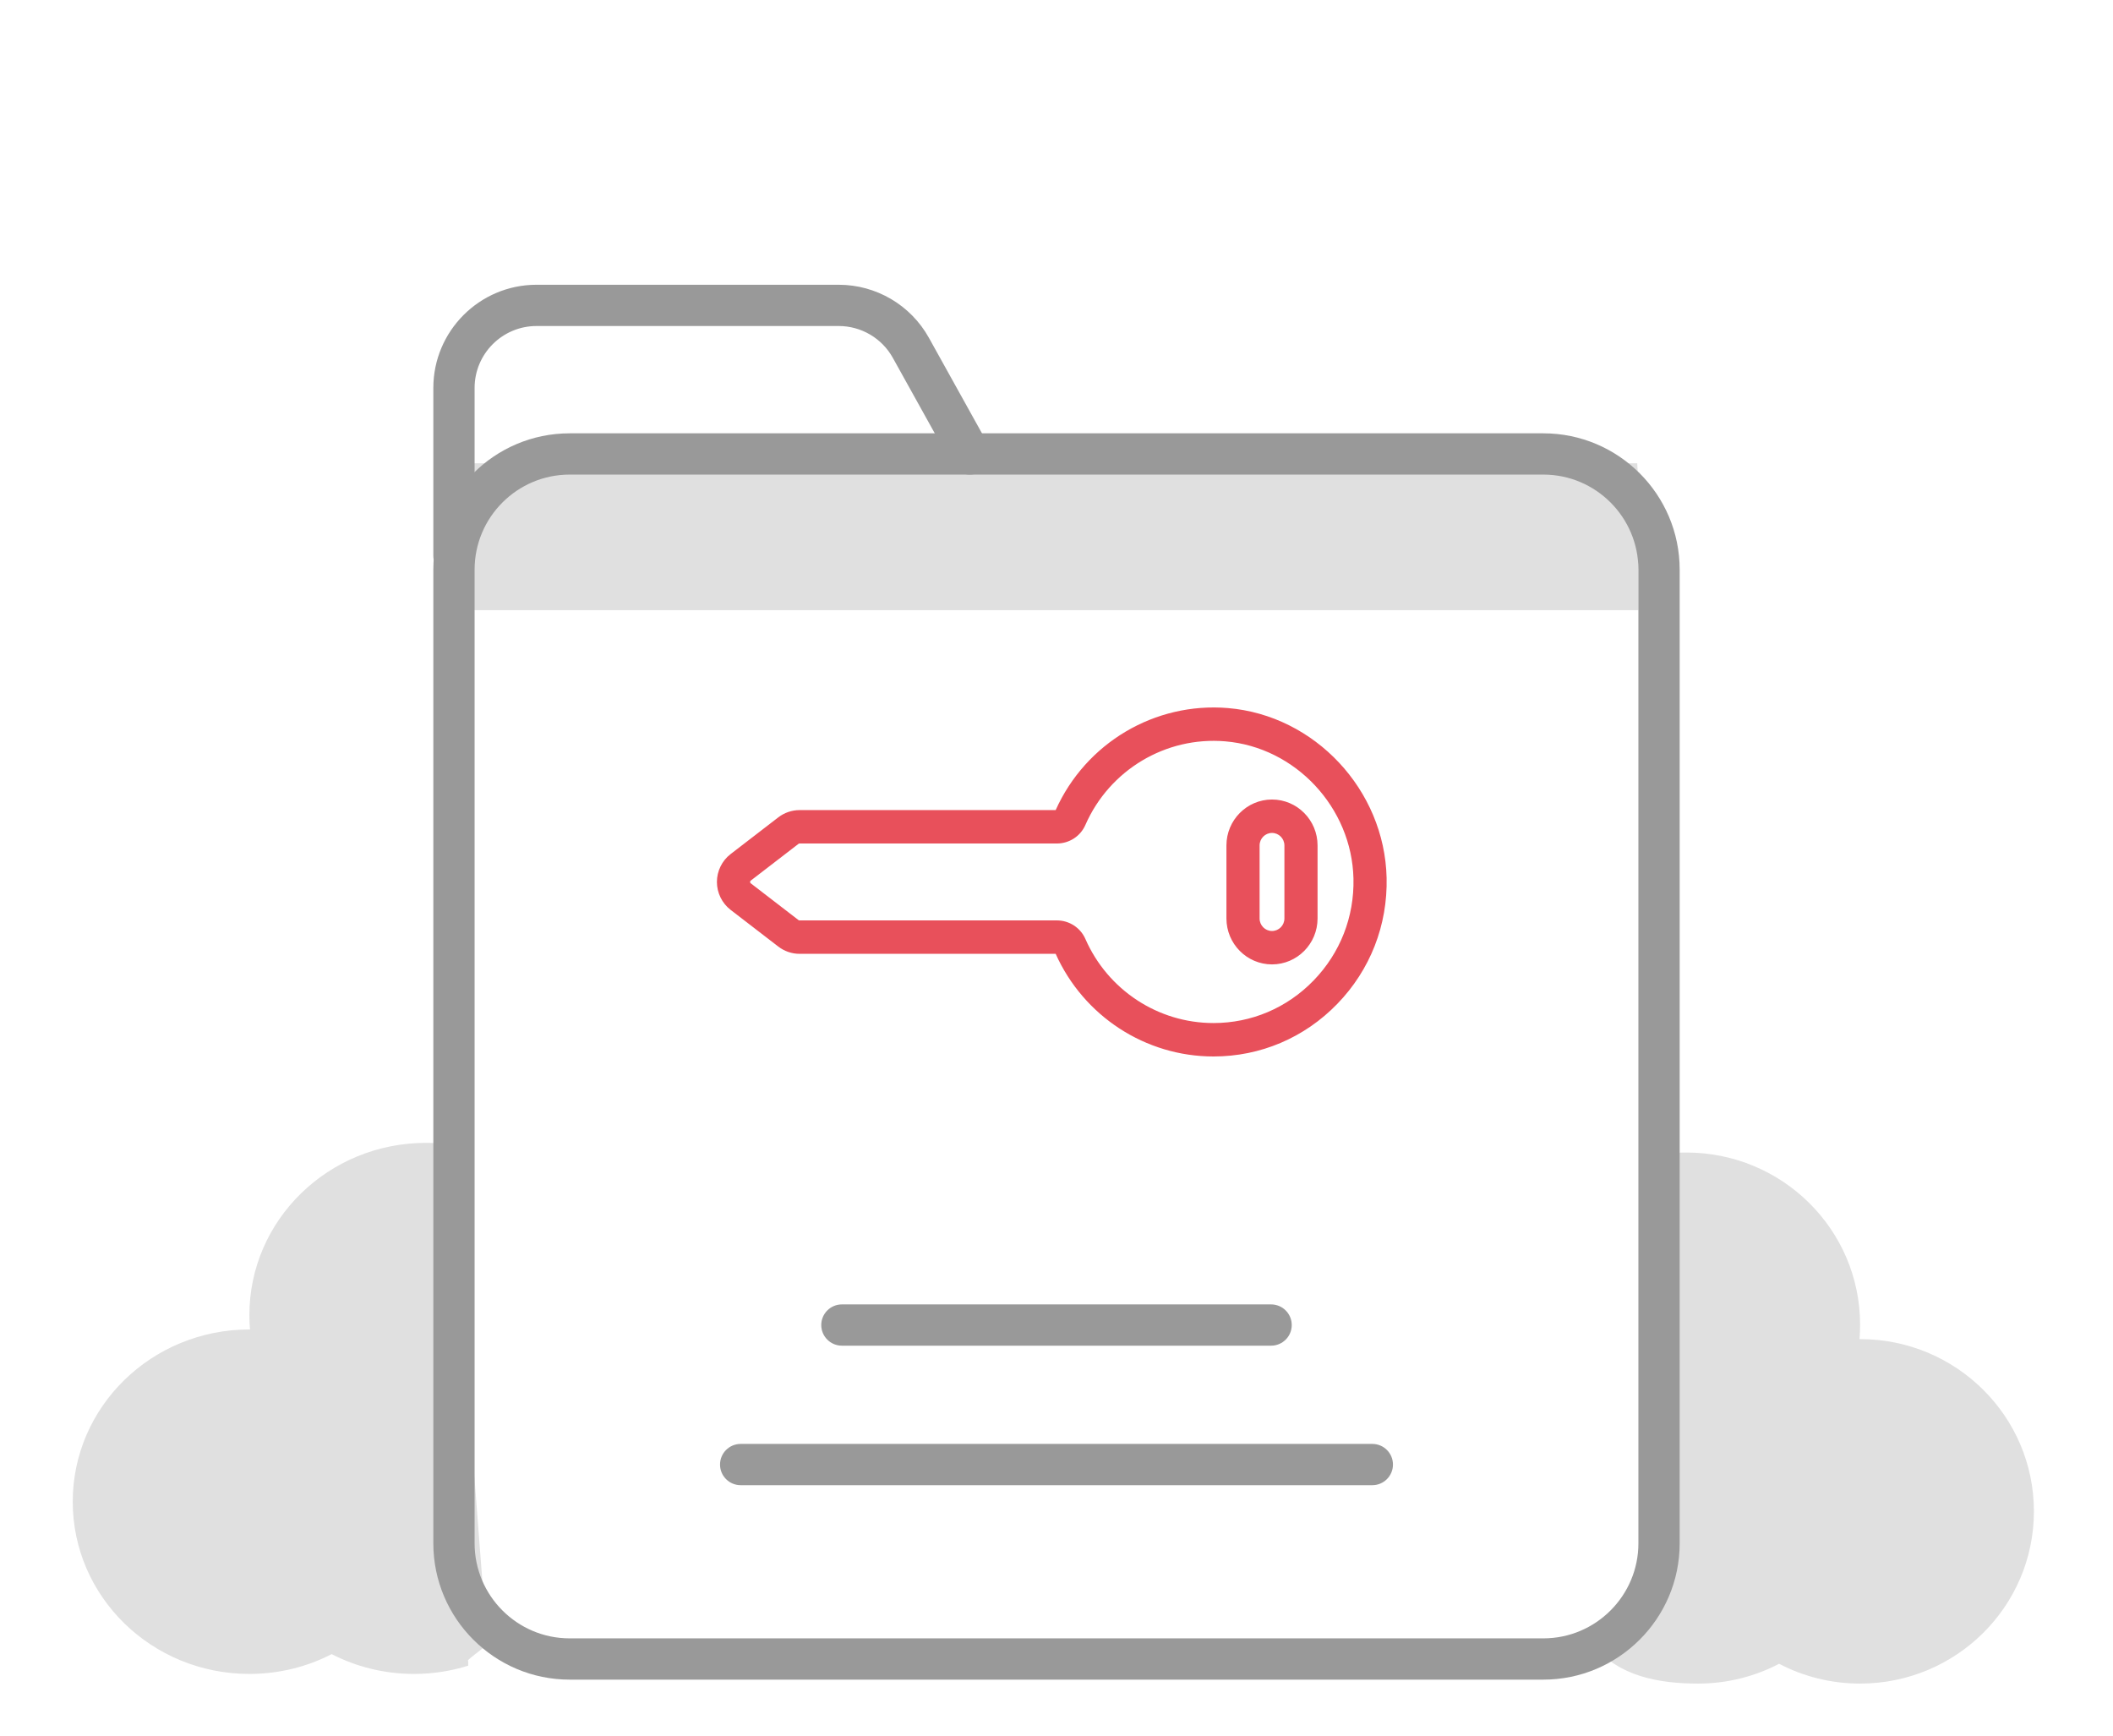 <svg width="224" height="184" viewBox="0 0 224 184" fill="none" xmlns="http://www.w3.org/2000/svg">
<path d="M197.19 141.963C197.169 141.963 197.148 141.963 197.126 141.963C197.168 141.462 197.19 140.954 197.19 140.442C197.19 130.357 188.939 122.182 178.762 122.182C177.245 122.182 175.77 122.363 174.36 122.706V142.163C175.586 143.208 176.411 145.465 176.773 146.556C177.536 148.851 177.77 151.284 177.89 153.698C178.024 156.373 178.026 159.081 177.437 161.694C176.833 164.38 175.392 166.07 174.048 168.315C172.68 170.602 170.983 172.65 168.898 174.335C171.523 177.737 175.937 178.481 180.016 178.481C183.116 178.481 186.038 177.723 188.602 176.382C191.166 177.723 194.088 178.481 197.188 178.481C207.365 178.481 215.615 170.307 215.615 160.222C215.617 150.138 207.367 141.963 197.19 141.963Z" fill="#E0E0E0"/>
<path d="M49.636 121.683V147.984L51.508 172.492C55.85 171.928 49.01 176.072 49.636 176.092V176.582C47.824 177.151 45.893 177.458 43.888 177.458C40.737 177.458 37.768 176.7 35.162 175.359C32.557 176.7 29.588 177.458 26.437 177.458C16.095 177.458 7.711 169.284 7.711 159.2C7.711 149.115 16.095 140.94 26.437 140.94H26.501C26.459 140.438 26.437 139.931 26.437 139.418C26.437 129.334 34.821 121.159 45.163 121.159C46.704 121.159 48.203 121.34 49.636 121.683Z" fill="#E0E0E0"/>
<path d="M173.69 52.289C173.69 51.221 173.64 50.164 173.563 49.112H49.238C49.163 50.164 49.112 51.221 49.112 52.289V64.684H173.69V52.289Z" fill="#E0E0E0"/>
<path d="M48.125 61.105C46.917 61.105 45.938 60.126 45.938 58.917V41.125C45.938 35.094 50.844 30.188 56.875 30.188H88.914C92.884 30.188 96.547 32.343 98.475 35.814L104.725 47.063C105.312 48.119 104.931 49.451 103.875 50.038C102.82 50.623 101.487 50.244 100.901 49.188L94.65 37.938C93.495 35.856 91.296 34.562 88.914 34.562H56.875C53.256 34.562 50.312 37.506 50.312 41.125V58.917C50.312 60.125 49.333 61.105 48.125 61.105V61.105Z" fill="#999999"/>
<path d="M163.61 45.938H60.39C52.421 45.938 45.938 52.42 45.938 60.39V163.611C45.938 171.58 52.42 178.063 60.39 178.063H163.611C171.58 178.063 178.063 171.58 178.063 163.611V60.39C178.063 52.42 171.58 45.938 163.61 45.938V45.938ZM173.688 163.61C173.688 169.166 169.167 173.688 163.61 173.688H60.39C54.833 173.688 50.312 169.167 50.312 163.61V60.39C50.312 54.834 54.833 50.312 60.39 50.312H163.611C169.168 50.312 173.688 54.834 173.688 60.39V163.61H173.688Z" fill="#999999"/>
<path d="M89.25 142.659H134.75C135.958 142.659 136.938 141.68 136.938 140.472C136.938 139.263 135.958 138.284 134.75 138.284H89.25C88.042 138.284 87.062 139.263 87.062 140.472C87.062 141.68 88.042 142.659 89.25 142.659Z" fill="#999999"/>
<path d="M145.482 153.074H78.518C77.31 153.074 76.331 154.053 76.331 155.262C76.331 156.47 77.31 157.449 78.518 157.449H145.481C146.689 157.449 147.668 156.47 147.668 155.262C147.669 154.053 146.689 153.074 145.482 153.074Z" fill="#999999"/>
<path d="M128.644 112C121.43 112 114.88 107.734 111.911 101.118H84.755C83.95 101.118 83.156 100.846 82.515 100.354L77.45 96.455C76.542 95.755 76 94.651 76 93.5C76 92.348 76.542 91.243 77.45 90.545L82.514 86.645C83.154 86.153 83.95 85.881 84.755 85.881H111.911C115.109 78.755 122.43 74.416 130.176 75.064C139.389 75.836 146.778 83.74 146.995 93.058C147.112 98.078 145.257 102.823 141.771 106.42C138.284 110.018 133.621 112 128.644 112V112ZM84.755 89.423C84.717 89.423 84.68 89.436 84.649 89.46L79.584 93.359C79.541 93.392 79.516 93.444 79.516 93.499C79.516 93.553 79.541 93.606 79.584 93.639L84.649 97.539C84.68 97.563 84.717 97.575 84.755 97.575H112.041C113.352 97.575 114.538 98.347 115.062 99.542C117.438 104.958 122.769 108.456 128.643 108.456C132.667 108.456 136.436 106.854 139.256 103.943C142.075 101.035 143.576 97.198 143.481 93.138C143.306 85.606 137.333 79.216 129.885 78.591C123.574 78.061 117.615 81.627 115.059 87.461C114.539 88.651 113.353 89.422 112.04 89.422H84.755V89.423ZM134.845 102.239C132.182 102.239 130.015 100.054 130.015 97.37V89.628C130.015 86.943 132.182 84.759 134.845 84.759C137.509 84.759 139.675 86.943 139.675 89.628V97.37C139.675 100.055 137.509 102.239 134.845 102.239ZM134.845 88.302C134.121 88.302 133.53 88.897 133.53 89.629V97.371C133.53 98.102 134.121 98.697 134.845 98.697C135.57 98.697 136.161 98.103 136.161 97.371V89.629C136.161 88.897 135.57 88.302 134.845 88.302Z" fill="#E8505B"/>
</svg>
